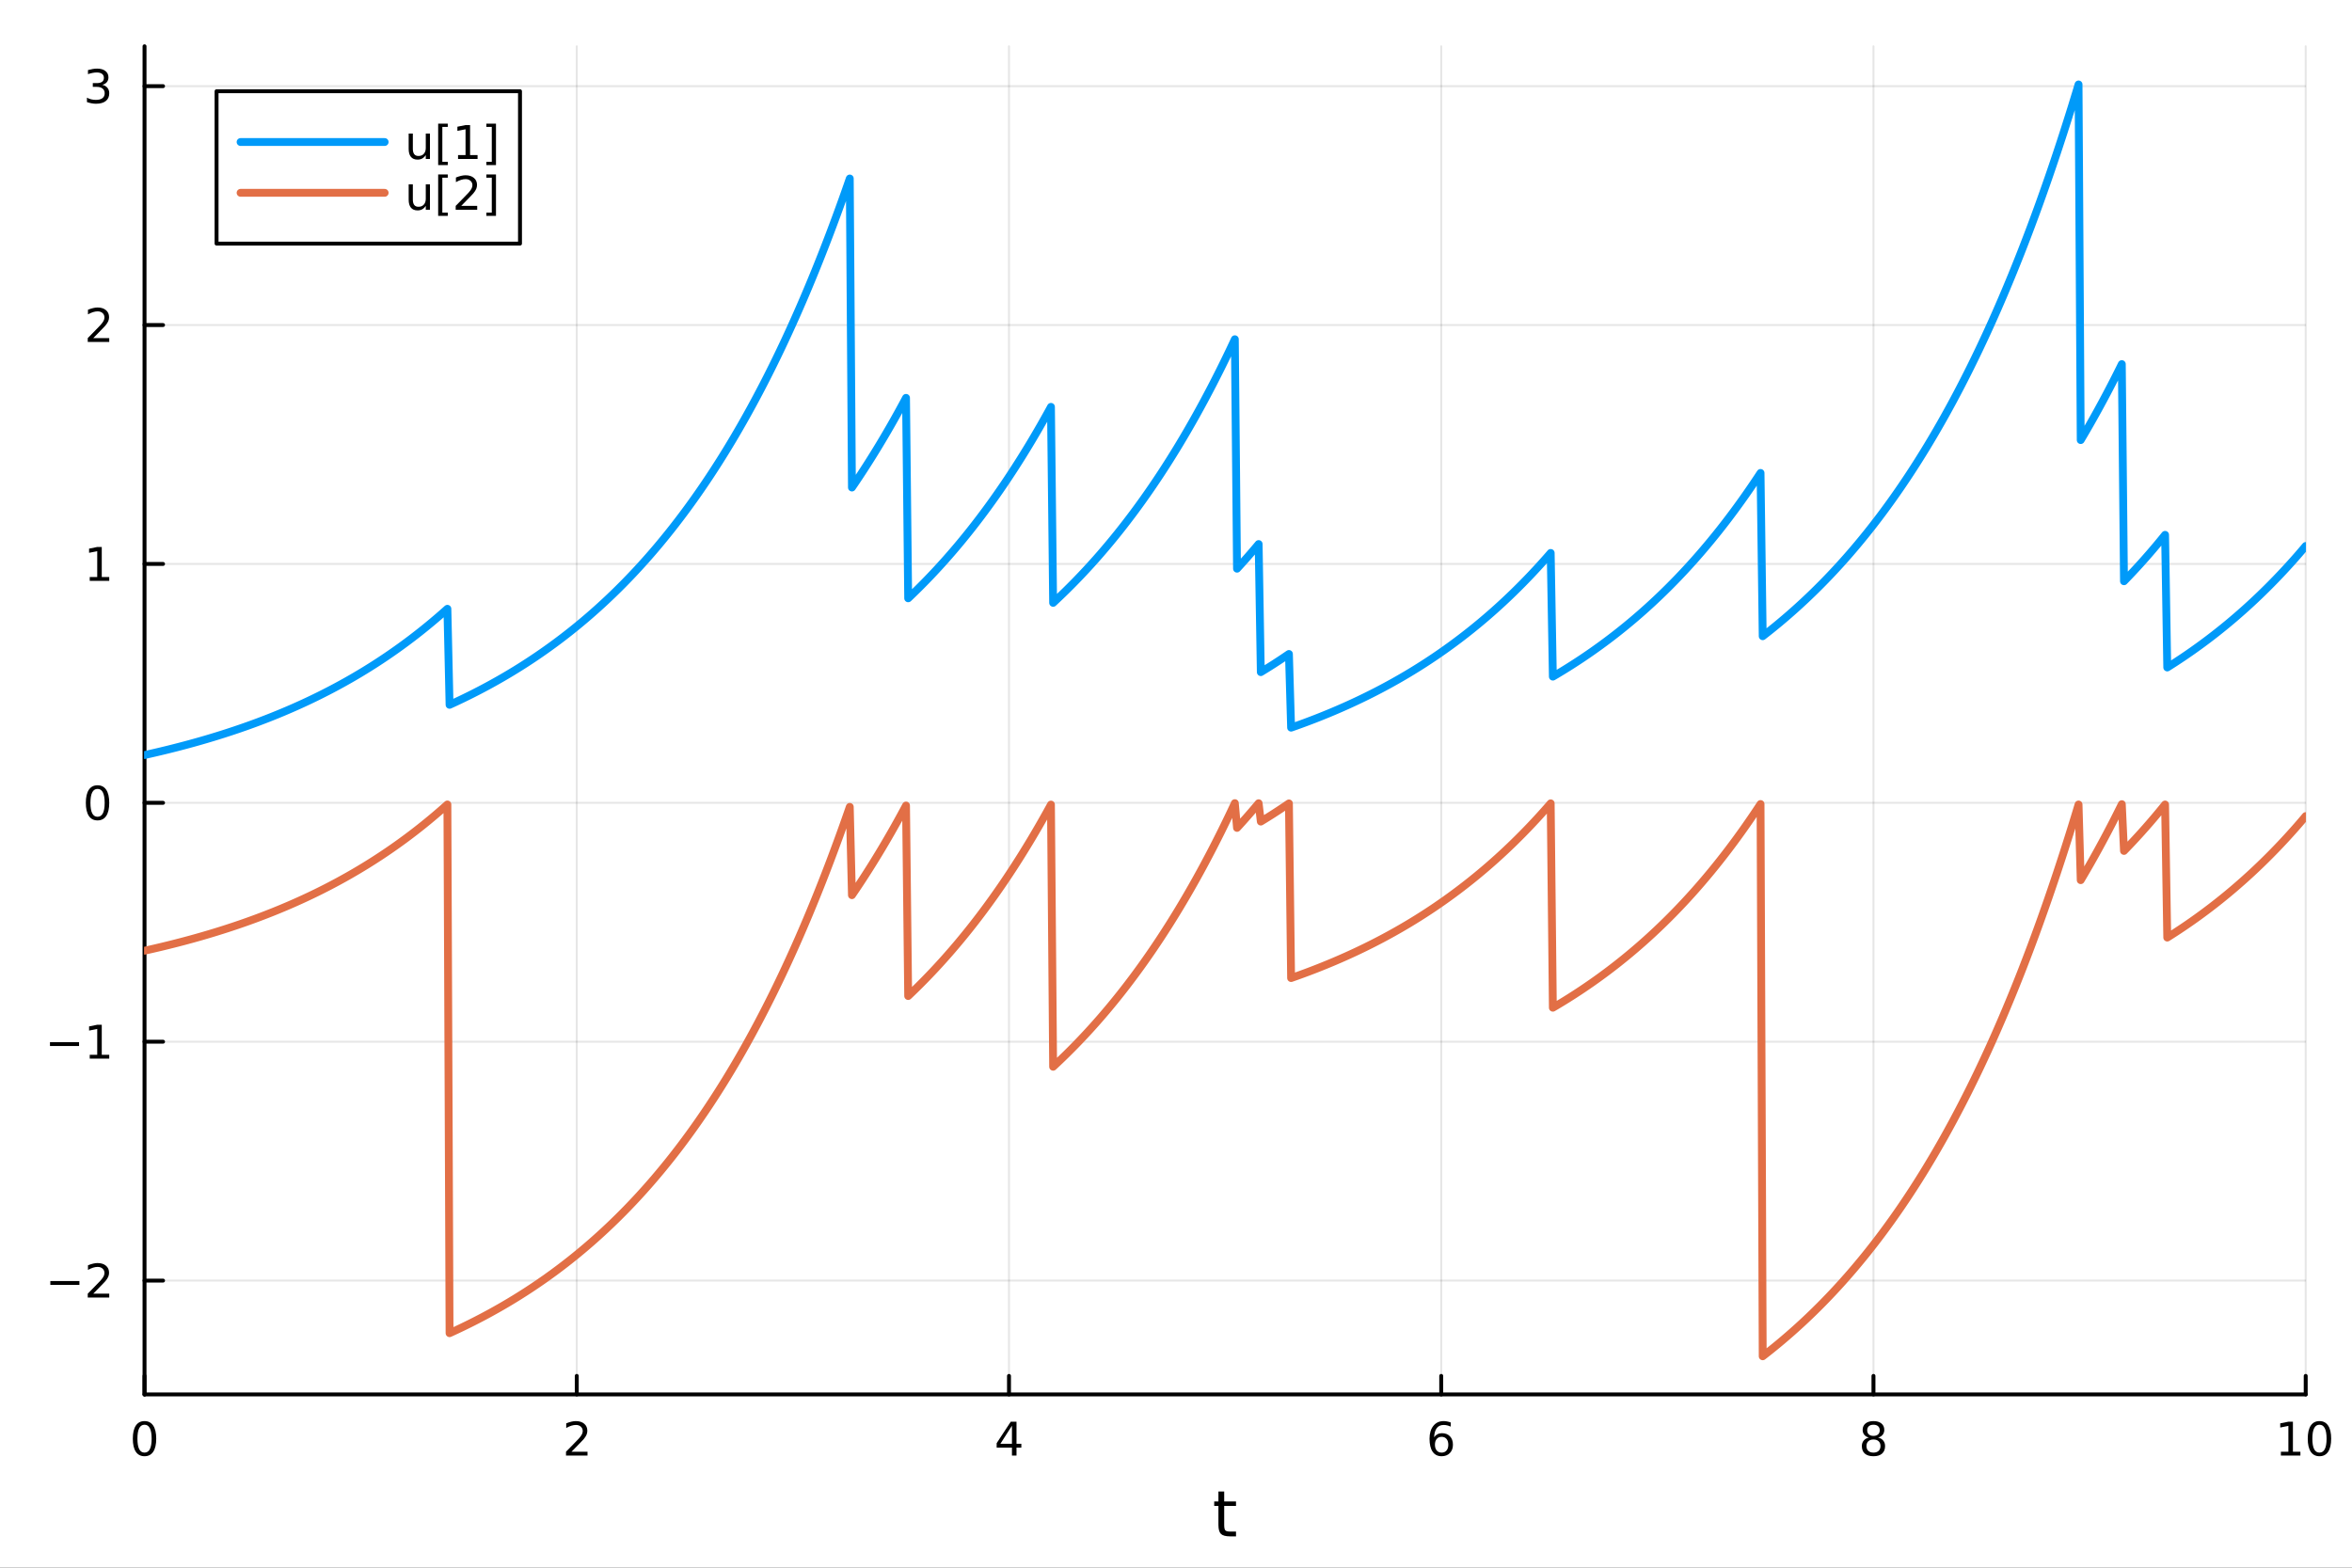 <?xml version="1.0" encoding="utf-8"?>
<svg xmlns="http://www.w3.org/2000/svg" xmlns:xlink="http://www.w3.org/1999/xlink" width="600" height="400" viewBox="0 0 2400 1600">
<rect x="0" y="0" width="2400" height="1600" fill="#333333" stroke="none"/>
<defs>
  <clipPath id="clip320">
    <rect x="0" y="0" width="2400" height="1600"/>
  </clipPath>
</defs>
<path clip-path="url(#clip320)" d="M0 1600 L2400 1600 L2400 0 L0 0  Z" fill="#ffffff" fill-rule="evenodd" fill-opacity="1"/>
<defs>
  <clipPath id="clip321">
    <rect x="480" y="0" width="1681" height="1600"/>
  </clipPath>
</defs>
<path clip-path="url(#clip320)" d="M147.478 1423.18 L2352.76 1423.18 L2352.76 47.244 L147.478 47.244  Z" fill="#ffffff" fill-rule="evenodd" fill-opacity="1"/>
<defs>
  <clipPath id="clip322">
    <rect x="147" y="47" width="2206" height="1377"/>
  </clipPath>
</defs>
<polyline clip-path="url(#clip322)" style="stroke:#000000; stroke-linecap:round; stroke-linejoin:round; stroke-width:2; stroke-opacity:0.1; fill:none" points="147.478,1423.18 147.478,47.244 "/>
<polyline clip-path="url(#clip322)" style="stroke:#000000; stroke-linecap:round; stroke-linejoin:round; stroke-width:2; stroke-opacity:0.1; fill:none" points="588.534,1423.18 588.534,47.244 "/>
<polyline clip-path="url(#clip322)" style="stroke:#000000; stroke-linecap:round; stroke-linejoin:round; stroke-width:2; stroke-opacity:0.1; fill:none" points="1029.59,1423.18 1029.59,47.244 "/>
<polyline clip-path="url(#clip322)" style="stroke:#000000; stroke-linecap:round; stroke-linejoin:round; stroke-width:2; stroke-opacity:0.1; fill:none" points="1470.64,1423.18 1470.64,47.244 "/>
<polyline clip-path="url(#clip322)" style="stroke:#000000; stroke-linecap:round; stroke-linejoin:round; stroke-width:2; stroke-opacity:0.1; fill:none" points="1911.7,1423.18 1911.7,47.244 "/>
<polyline clip-path="url(#clip322)" style="stroke:#000000; stroke-linecap:round; stroke-linejoin:round; stroke-width:2; stroke-opacity:0.1; fill:none" points="2352.76,1423.18 2352.76,47.244 "/>
<polyline clip-path="url(#clip320)" style="stroke:#000000; stroke-linecap:round; stroke-linejoin:round; stroke-width:4; stroke-opacity:1; fill:none" points="147.478,1423.18 2352.76,1423.18 "/>
<polyline clip-path="url(#clip320)" style="stroke:#000000; stroke-linecap:round; stroke-linejoin:round; stroke-width:4; stroke-opacity:1; fill:none" points="147.478,1423.18 147.478,1404.28 "/>
<polyline clip-path="url(#clip320)" style="stroke:#000000; stroke-linecap:round; stroke-linejoin:round; stroke-width:4; stroke-opacity:1; fill:none" points="588.534,1423.18 588.534,1404.28 "/>
<polyline clip-path="url(#clip320)" style="stroke:#000000; stroke-linecap:round; stroke-linejoin:round; stroke-width:4; stroke-opacity:1; fill:none" points="1029.59,1423.18 1029.59,1404.28 "/>
<polyline clip-path="url(#clip320)" style="stroke:#000000; stroke-linecap:round; stroke-linejoin:round; stroke-width:4; stroke-opacity:1; fill:none" points="1470.64,1423.18 1470.64,1404.28 "/>
<polyline clip-path="url(#clip320)" style="stroke:#000000; stroke-linecap:round; stroke-linejoin:round; stroke-width:4; stroke-opacity:1; fill:none" points="1911.7,1423.18 1911.7,1404.28 "/>
<polyline clip-path="url(#clip320)" style="stroke:#000000; stroke-linecap:round; stroke-linejoin:round; stroke-width:4; stroke-opacity:1; fill:none" points="2352.76,1423.18 2352.76,1404.28 "/>
<path clip-path="url(#clip320)" d="M147.478 1454.1 Q143.867 1454.1 142.038 1457.66 Q140.233 1461.2 140.233 1468.33 Q140.233 1475.44 142.038 1479.01 Q143.867 1482.55 147.478 1482.55 Q151.112 1482.55 152.918 1479.01 Q154.746 1475.44 154.746 1468.33 Q154.746 1461.2 152.918 1457.66 Q151.112 1454.1 147.478 1454.1 M147.478 1450.39 Q153.288 1450.39 156.344 1455 Q159.422 1459.58 159.422 1468.33 Q159.422 1477.06 156.344 1481.67 Q153.288 1486.25 147.478 1486.25 Q141.668 1486.25 138.589 1481.67 Q135.534 1477.06 135.534 1468.33 Q135.534 1459.58 138.589 1455 Q141.668 1450.39 147.478 1450.39 Z" fill="#000000" fill-rule="nonzero" fill-opacity="1" /><path clip-path="url(#clip320)" d="M583.186 1481.64 L599.506 1481.64 L599.506 1485.58 L577.561 1485.58 L577.561 1481.64 Q580.223 1478.89 584.807 1474.26 Q589.413 1469.61 590.594 1468.27 Q592.839 1465.74 593.719 1464.01 Q594.621 1462.25 594.621 1460.56 Q594.621 1457.8 592.677 1456.07 Q590.756 1454.33 587.654 1454.33 Q585.455 1454.33 583.001 1455.09 Q580.571 1455.86 577.793 1457.41 L577.793 1452.69 Q580.617 1451.55 583.071 1450.97 Q585.524 1450.39 587.561 1450.39 Q592.932 1450.39 596.126 1453.08 Q599.32 1455.77 599.32 1460.26 Q599.32 1462.39 598.51 1464.31 Q597.723 1466.2 595.617 1468.8 Q595.038 1469.47 591.936 1472.69 Q588.834 1475.88 583.186 1481.64 Z" fill="#000000" fill-rule="nonzero" fill-opacity="1" /><path clip-path="url(#clip320)" d="M1032.6 1455.09 L1020.79 1473.54 L1032.6 1473.54 L1032.6 1455.09 M1031.37 1451.02 L1037.25 1451.02 L1037.25 1473.54 L1042.18 1473.54 L1042.18 1477.43 L1037.25 1477.43 L1037.25 1485.58 L1032.6 1485.58 L1032.6 1477.43 L1017 1477.43 L1017 1472.92 L1031.37 1451.02 Z" fill="#000000" fill-rule="nonzero" fill-opacity="1" /><path clip-path="url(#clip320)" d="M1471.05 1466.44 Q1467.9 1466.44 1466.05 1468.59 Q1464.22 1470.74 1464.22 1474.49 Q1464.22 1478.22 1466.05 1480.39 Q1467.9 1482.55 1471.05 1482.55 Q1474.2 1482.55 1476.03 1480.39 Q1477.88 1478.22 1477.88 1474.49 Q1477.88 1470.74 1476.03 1468.59 Q1474.2 1466.44 1471.05 1466.44 M1480.33 1451.78 L1480.33 1456.04 Q1478.57 1455.21 1476.77 1454.77 Q1474.98 1454.33 1473.23 1454.33 Q1468.6 1454.33 1466.14 1457.45 Q1463.71 1460.58 1463.36 1466.9 Q1464.73 1464.89 1466.79 1463.82 Q1468.85 1462.73 1471.33 1462.73 Q1476.54 1462.73 1479.55 1465.9 Q1482.58 1469.05 1482.58 1474.49 Q1482.58 1479.82 1479.43 1483.03 Q1476.28 1486.25 1471.05 1486.25 Q1465.05 1486.25 1461.88 1481.67 Q1458.71 1477.06 1458.71 1468.33 Q1458.71 1460.14 1462.6 1455.28 Q1466.49 1450.39 1473.04 1450.39 Q1474.8 1450.39 1476.58 1450.74 Q1478.39 1451.09 1480.33 1451.78 Z" fill="#000000" fill-rule="nonzero" fill-opacity="1" /><path clip-path="url(#clip320)" d="M1911.7 1469.17 Q1908.37 1469.17 1906.45 1470.95 Q1904.55 1472.73 1904.55 1475.86 Q1904.55 1478.98 1906.45 1480.77 Q1908.37 1482.55 1911.7 1482.55 Q1915.03 1482.55 1916.95 1480.77 Q1918.88 1478.96 1918.88 1475.86 Q1918.88 1472.73 1916.95 1470.95 Q1915.06 1469.17 1911.7 1469.17 M1907.02 1467.18 Q1904.02 1466.44 1902.33 1464.38 Q1900.66 1462.32 1900.66 1459.35 Q1900.66 1455.21 1903.6 1452.8 Q1906.56 1450.39 1911.7 1450.39 Q1916.86 1450.39 1919.8 1452.8 Q1922.74 1455.21 1922.74 1459.35 Q1922.74 1462.32 1921.05 1464.38 Q1919.39 1466.44 1916.4 1467.18 Q1919.78 1467.96 1921.65 1470.26 Q1923.55 1472.55 1923.55 1475.86 Q1923.55 1480.88 1920.47 1483.57 Q1917.42 1486.25 1911.7 1486.25 Q1905.98 1486.25 1902.9 1483.57 Q1899.85 1480.88 1899.85 1475.86 Q1899.85 1472.55 1901.75 1470.26 Q1903.64 1467.96 1907.02 1467.18 M1905.31 1459.79 Q1905.31 1462.48 1906.98 1463.98 Q1908.67 1465.49 1911.7 1465.49 Q1914.71 1465.49 1916.4 1463.98 Q1918.11 1462.48 1918.11 1459.79 Q1918.11 1457.11 1916.4 1455.6 Q1914.71 1454.1 1911.7 1454.1 Q1908.67 1454.1 1906.98 1455.6 Q1905.31 1457.11 1905.31 1459.79 Z" fill="#000000" fill-rule="nonzero" fill-opacity="1" /><path clip-path="url(#clip320)" d="M2327.44 1481.64 L2335.08 1481.64 L2335.08 1455.28 L2326.77 1456.95 L2326.77 1452.69 L2335.04 1451.02 L2339.71 1451.02 L2339.71 1481.64 L2347.35 1481.64 L2347.35 1485.58 L2327.44 1485.58 L2327.44 1481.64 Z" fill="#000000" fill-rule="nonzero" fill-opacity="1" /><path clip-path="url(#clip320)" d="M2366.8 1454.1 Q2363.18 1454.1 2361.36 1457.66 Q2359.55 1461.2 2359.55 1468.33 Q2359.55 1475.44 2361.36 1479.01 Q2363.18 1482.55 2366.8 1482.55 Q2370.43 1482.55 2372.23 1479.01 Q2374.06 1475.44 2374.06 1468.33 Q2374.06 1461.2 2372.23 1457.66 Q2370.43 1454.1 2366.8 1454.1 M2366.8 1450.39 Q2372.61 1450.39 2375.66 1455 Q2378.74 1459.58 2378.74 1468.33 Q2378.74 1477.06 2375.66 1481.67 Q2372.61 1486.25 2366.8 1486.25 Q2360.99 1486.25 2357.91 1481.67 Q2354.85 1477.06 2354.85 1468.33 Q2354.85 1459.58 2357.91 1455 Q2360.99 1450.39 2366.8 1450.39 Z" fill="#000000" fill-rule="nonzero" fill-opacity="1" /><path clip-path="url(#clip320)" d="M1249.18 1522.27 L1249.18 1532.4 L1261.24 1532.4 L1261.24 1536.95 L1249.18 1536.95 L1249.18 1556.3 Q1249.18 1560.66 1250.36 1561.9 Q1251.57 1563.14 1255.23 1563.14 L1261.24 1563.14 L1261.24 1568.04 L1255.23 1568.04 Q1248.45 1568.04 1245.87 1565.53 Q1243.29 1562.98 1243.29 1556.3 L1243.29 1536.95 L1238.99 1536.95 L1238.99 1532.4 L1243.29 1532.4 L1243.29 1522.27 L1249.18 1522.27 Z" fill="#000000" fill-rule="nonzero" fill-opacity="1" /><polyline clip-path="url(#clip322)" style="stroke:#000000; stroke-linecap:round; stroke-linejoin:round; stroke-width:2; stroke-opacity:0.1; fill:none" points="147.478,1306.99 2352.76,1306.99 "/>
<polyline clip-path="url(#clip322)" style="stroke:#000000; stroke-linecap:round; stroke-linejoin:round; stroke-width:2; stroke-opacity:0.1; fill:none" points="147.478,1063.18 2352.76,1063.18 "/>
<polyline clip-path="url(#clip322)" style="stroke:#000000; stroke-linecap:round; stroke-linejoin:round; stroke-width:2; stroke-opacity:0.1; fill:none" points="147.478,819.367 2352.76,819.367 "/>
<polyline clip-path="url(#clip322)" style="stroke:#000000; stroke-linecap:round; stroke-linejoin:round; stroke-width:2; stroke-opacity:0.1; fill:none" points="147.478,575.555 2352.76,575.555 "/>
<polyline clip-path="url(#clip322)" style="stroke:#000000; stroke-linecap:round; stroke-linejoin:round; stroke-width:2; stroke-opacity:0.1; fill:none" points="147.478,331.743 2352.76,331.743 "/>
<polyline clip-path="url(#clip322)" style="stroke:#000000; stroke-linecap:round; stroke-linejoin:round; stroke-width:2; stroke-opacity:0.1; fill:none" points="147.478,87.931 2352.76,87.931 "/>
<polyline clip-path="url(#clip320)" style="stroke:#000000; stroke-linecap:round; stroke-linejoin:round; stroke-width:4; stroke-opacity:1; fill:none" points="147.478,1423.18 147.478,47.244 "/>
<polyline clip-path="url(#clip320)" style="stroke:#000000; stroke-linecap:round; stroke-linejoin:round; stroke-width:4; stroke-opacity:1; fill:none" points="147.478,1306.99 166.376,1306.99 "/>
<polyline clip-path="url(#clip320)" style="stroke:#000000; stroke-linecap:round; stroke-linejoin:round; stroke-width:4; stroke-opacity:1; fill:none" points="147.478,1063.18 166.376,1063.18 "/>
<polyline clip-path="url(#clip320)" style="stroke:#000000; stroke-linecap:round; stroke-linejoin:round; stroke-width:4; stroke-opacity:1; fill:none" points="147.478,819.367 166.376,819.367 "/>
<polyline clip-path="url(#clip320)" style="stroke:#000000; stroke-linecap:round; stroke-linejoin:round; stroke-width:4; stroke-opacity:1; fill:none" points="147.478,575.555 166.376,575.555 "/>
<polyline clip-path="url(#clip320)" style="stroke:#000000; stroke-linecap:round; stroke-linejoin:round; stroke-width:4; stroke-opacity:1; fill:none" points="147.478,331.743 166.376,331.743 "/>
<polyline clip-path="url(#clip320)" style="stroke:#000000; stroke-linecap:round; stroke-linejoin:round; stroke-width:4; stroke-opacity:1; fill:none" points="147.478,87.931 166.376,87.931 "/>
<path clip-path="url(#clip320)" d="M51.362 1307.44 L81.038 1307.44 L81.038 1311.38 L51.362 1311.38 L51.362 1307.44 Z" fill="#000000" fill-rule="nonzero" fill-opacity="1" /><path clip-path="url(#clip320)" d="M95.159 1320.34 L111.478 1320.34 L111.478 1324.27 L89.534 1324.27 L89.534 1320.34 Q92.196 1317.58 96.779 1312.95 Q101.385 1308.3 102.566 1306.96 Q104.811 1304.43 105.691 1302.7 Q106.594 1300.94 106.594 1299.25 Q106.594 1296.49 104.649 1294.76 Q102.728 1293.02 99.626 1293.02 Q97.427 1293.02 94.973 1293.78 Q92.543 1294.55 89.765 1296.1 L89.765 1291.38 Q92.589 1290.24 95.043 1289.66 Q97.496 1289.09 99.534 1289.09 Q104.904 1289.09 108.098 1291.77 Q111.293 1294.46 111.293 1298.95 Q111.293 1301.08 110.483 1303 Q109.696 1304.9 107.589 1307.49 Q107.01 1308.16 103.909 1311.38 Q100.807 1314.57 95.159 1320.34 Z" fill="#000000" fill-rule="nonzero" fill-opacity="1" /><path clip-path="url(#clip320)" d="M50.992 1063.63 L80.668 1063.63 L80.668 1067.57 L50.992 1067.57 L50.992 1063.63 Z" fill="#000000" fill-rule="nonzero" fill-opacity="1" /><path clip-path="url(#clip320)" d="M91.571 1076.52 L99.21 1076.52 L99.21 1050.16 L90.899 1051.82 L90.899 1047.57 L99.163 1045.9 L103.839 1045.9 L103.839 1076.52 L111.478 1076.52 L111.478 1080.46 L91.571 1080.46 L91.571 1076.52 Z" fill="#000000" fill-rule="nonzero" fill-opacity="1" /><path clip-path="url(#clip320)" d="M99.534 805.165 Q95.922 805.165 94.094 808.73 Q92.288 812.272 92.288 819.402 Q92.288 826.508 94.094 830.073 Q95.922 833.614 99.534 833.614 Q103.168 833.614 104.973 830.073 Q106.802 826.508 106.802 819.402 Q106.802 812.272 104.973 808.73 Q103.168 805.165 99.534 805.165 M99.534 801.462 Q105.344 801.462 108.399 806.068 Q111.478 810.652 111.478 819.402 Q111.478 828.128 108.399 832.735 Q105.344 837.318 99.534 837.318 Q93.723 837.318 90.645 832.735 Q87.589 828.128 87.589 819.402 Q87.589 810.652 90.645 806.068 Q93.723 801.462 99.534 801.462 Z" fill="#000000" fill-rule="nonzero" fill-opacity="1" /><path clip-path="url(#clip320)" d="M91.571 588.9 L99.21 588.9 L99.21 562.534 L90.899 564.201 L90.899 559.942 L99.163 558.275 L103.839 558.275 L103.839 588.9 L111.478 588.9 L111.478 592.835 L91.571 592.835 L91.571 588.9 Z" fill="#000000" fill-rule="nonzero" fill-opacity="1" /><path clip-path="url(#clip320)" d="M95.159 345.088 L111.478 345.088 L111.478 349.023 L89.534 349.023 L89.534 345.088 Q92.196 342.333 96.779 337.704 Q101.385 333.051 102.566 331.708 Q104.811 329.185 105.691 327.449 Q106.594 325.69 106.594 324 Q106.594 321.245 104.649 319.509 Q102.728 317.773 99.626 317.773 Q97.427 317.773 94.973 318.537 Q92.543 319.301 89.765 320.852 L89.765 316.13 Q92.589 314.995 95.043 314.417 Q97.496 313.838 99.534 313.838 Q104.904 313.838 108.098 316.523 Q111.293 319.208 111.293 323.699 Q111.293 325.829 110.483 327.75 Q109.696 329.648 107.589 332.241 Q107.01 332.912 103.909 336.129 Q100.807 339.324 95.159 345.088 Z" fill="#000000" fill-rule="nonzero" fill-opacity="1" /><path clip-path="url(#clip320)" d="M104.348 86.577 Q107.705 87.294 109.58 89.563 Q111.478 91.832 111.478 95.165 Q111.478 100.28 107.959 103.081 Q104.441 105.882 97.96 105.882 Q95.784 105.882 93.469 105.442 Q91.177 105.026 88.723 104.169 L88.723 99.656 Q90.668 100.79 92.983 101.368 Q95.297 101.947 97.821 101.947 Q102.219 101.947 104.51 100.211 Q106.825 98.475 106.825 95.165 Q106.825 92.109 104.672 90.396 Q102.543 88.66 98.723 88.66 L94.696 88.66 L94.696 84.818 L98.909 84.818 Q102.358 84.818 104.186 83.452 Q106.015 82.063 106.015 79.47 Q106.015 76.808 104.117 75.396 Q102.242 73.961 98.723 73.961 Q96.802 73.961 94.603 74.378 Q92.404 74.794 89.765 75.674 L89.765 71.507 Q92.427 70.767 94.742 70.396 Q97.08 70.026 99.14 70.026 Q104.464 70.026 107.566 72.457 Q110.668 74.864 110.668 78.984 Q110.668 81.855 109.024 83.845 Q107.381 85.813 104.348 86.577 Z" fill="#000000" fill-rule="nonzero" fill-opacity="1" /><polyline clip-path="url(#clip322)" style="stroke:#009af9; stroke-linecap:round; stroke-linejoin:round; stroke-width:8; stroke-opacity:1; fill:none" points="147.478,770.604 149.685,770.114 151.893,769.618 154.1,769.118 156.308,768.612 158.515,768.102 160.723,767.586 162.93,767.065 165.138,766.539 167.345,766.007 169.553,765.471 171.76,764.928 173.968,764.381 176.175,763.828 178.383,763.269 180.59,762.704 182.798,762.134 185.005,761.559 187.213,760.977 189.42,760.39 191.628,759.796 193.835,759.197 196.043,758.592 198.25,757.98 200.458,757.363 202.665,756.739 204.873,756.109 207.08,755.473 209.288,754.83 211.495,754.18 213.702,753.525 215.91,752.862 218.117,752.193 220.325,751.517 222.532,750.835 224.74,750.145 226.947,749.449 229.155,748.746 231.362,748.035 233.57,747.318 235.777,746.593 237.985,745.861 240.192,745.121 242.4,744.374 244.607,743.62 246.815,742.858 249.022,742.088 251.23,741.311 253.437,740.525 255.645,739.732 257.852,738.931 260.06,738.122 262.267,737.304 264.475,736.479 266.682,735.645 268.89,734.803 271.097,733.952 273.305,733.093 275.512,732.225 277.72,731.348 279.927,730.463 282.135,729.568 284.342,728.665 286.549,727.752 288.757,726.831 290.964,725.9 293.172,724.959 295.379,724.01 297.587,723.05 299.794,722.081 302.002,721.103 304.209,720.114 306.417,719.116 308.624,718.107 310.832,717.088 313.039,716.059 315.247,715.02 317.454,713.97 319.662,712.91 321.869,711.839 324.077,710.757 326.284,709.664 328.492,708.561 330.699,707.446 332.907,706.32 335.114,705.183 337.322,704.034 339.529,702.874 341.737,701.702 343.944,700.518 346.152,699.323 348.359,698.115 350.567,696.895 352.774,695.663 354.982,694.419 357.189,693.162 359.397,691.892 361.604,690.61 363.811,689.314 366.019,688.006 368.226,686.684 370.434,685.35 372.641,684.001 374.849,682.639 377.056,681.264 379.264,679.875 381.471,678.471 383.679,677.054 385.886,675.622 388.094,674.176 390.301,672.715 392.509,671.24 394.716,669.75 396.924,668.244 399.131,666.724 401.339,665.188 403.546,663.637 405.754,662.071 407.961,660.488 410.169,658.89 412.376,657.275 414.584,655.645 416.791,653.998 418.999,652.334 421.206,650.654 423.414,648.956 425.621,647.242 427.829,645.51 430.036,643.761 432.244,641.995 434.451,640.21 436.659,638.408 438.866,636.587 441.073,634.749 443.281,632.891 445.488,631.015 447.696,629.12 449.903,627.206 452.111,625.273 454.318,623.321 456.526,621.348 458.733,719.362 460.941,718.356 463.148,717.339 465.356,716.313 467.563,715.276 469.771,714.229 471.978,713.171 474.186,712.103 476.393,711.024 478.601,709.934 480.808,708.833 483.016,707.721 485.223,706.598 487.431,705.463 489.638,704.317 491.846,703.16 494.053,701.991 496.261,700.81 498.468,699.617 500.676,698.413 502.883,697.196 505.091,695.967 507.298,694.726 509.506,693.472 511.713,692.205 513.921,690.926 516.128,689.634 518.335,688.329 520.543,687.01 522.75,685.679 524.958,684.334 527.165,682.976 529.373,681.603 531.58,680.217 533.788,678.818 535.995,677.404 538.203,675.975 540.41,674.533 542.618,673.076 544.825,671.604 547.033,670.117 549.24,668.616 551.448,667.099 553.655,665.567 555.863,664.02 558.07,662.457 560.278,660.879 562.485,659.284 564.693,657.674 566.9,656.047 569.108,654.404 571.315,652.744 573.523,651.068 575.73,649.375 577.938,647.664 580.145,645.937 582.353,644.192 584.56,642.43 586.768,640.65 588.975,638.852 591.182,637.036 593.39,635.201 595.597,633.349 597.805,631.477 600.012,629.587 602.22,627.678 604.427,625.75 606.635,623.802 608.842,621.835 611.05,619.848 613.257,617.841 615.465,615.814 617.672,613.766 619.88,611.698 622.087,609.609 624.295,607.499 626.502,605.368 628.71,603.215 630.917,601.041 633.125,598.845 635.332,596.627 637.54,594.386 639.747,592.123 641.955,589.837 644.162,587.528 646.37,585.196 648.577,582.84 650.785,580.461 652.992,578.058 655.2,575.63 657.407,573.178 659.615,570.702 661.822,568.2 664.03,565.673 666.237,563.121 668.444,560.543 670.652,557.939 672.859,555.309 675.067,552.652 677.274,549.969 679.482,547.258 681.689,544.521 683.897,541.755 686.104,538.962 688.312,536.141 690.519,533.291 692.727,530.413 694.934,527.506 697.142,524.569 699.349,521.603 701.557,518.607 703.764,515.581 705.972,512.524 708.179,509.437 710.387,506.319 712.594,503.17 714.802,499.989 717.009,496.776 719.217,493.53 721.424,490.252 723.632,486.941 725.839,483.596 728.047,480.218 730.254,476.806 732.462,473.36 734.669,469.879 736.877,466.363 739.084,462.811 741.292,459.224 743.499,455.601 745.706,451.942 747.914,448.245 750.121,444.512 752.329,440.741 754.536,436.932 756.744,433.085 758.951,429.199 761.159,425.274 763.366,421.31 765.574,417.306 767.781,413.262 769.989,409.177 772.196,405.051 774.404,400.883 776.611,396.673 778.819,392.422 781.026,388.127 783.234,383.789 785.441,379.408 787.649,374.982 789.856,370.512 792.064,365.997 794.271,361.436 796.479,356.83 798.686,352.177 800.894,347.477 803.101,342.73 805.309,337.935 807.516,333.092 809.724,328.2 811.931,323.259 814.139,318.268 816.346,313.227 818.553,308.135 820.761,302.991 822.968,297.796 825.176,292.549 827.383,287.249 829.591,281.895 831.798,276.487 834.006,271.025 836.213,265.508 838.421,259.936 840.628,254.307 842.836,248.622 845.043,242.879 847.251,237.079 849.458,231.22 851.666,225.303 853.873,219.325 856.081,213.288 858.288,207.191 860.496,201.032 862.703,194.811 864.911,188.527 867.118,182.181 869.326,497.569 871.533,494.331 873.741,491.061 875.948,487.758 878.156,484.422 880.363,481.053 882.571,477.649 884.778,474.211 886.986,470.739 889.193,467.232 891.401,463.689 893.608,460.111 895.815,456.497 898.023,452.846 900.23,449.159 902.438,445.435 904.645,441.673 906.853,437.873 909.06,434.035 911.268,430.159 913.475,426.243 915.683,422.288 917.89,418.293 920.098,414.258 922.305,410.183 924.513,406.066 926.72,610.639 928.928,608.539 931.135,606.418 933.343,604.276 935.55,602.112 937.758,599.926 939.965,597.718 942.173,595.489 944.38,593.236 946.588,590.961 948.795,588.663 951.003,586.342 953.21,583.998 955.418,581.63 957.625,579.239 959.833,576.823 962.04,574.383 964.248,571.919 966.455,569.429 968.663,566.915 970.87,564.376 973.077,561.81 975.285,559.22 977.492,556.603 979.7,553.96 981.907,551.29 984.115,548.593 986.322,545.869 988.53,543.118 990.737,540.34 992.945,537.533 995.152,534.698 997.36,531.834 999.567,528.942 1001.77,526.02 1003.98,523.07 1006.19,520.089 1008.4,517.078 1010.6,514.037 1012.81,510.966 1015.02,507.864 1017.23,504.73 1019.43,501.565 1021.64,498.367 1023.85,495.138 1026.06,491.876 1028.26,488.581 1030.47,485.254 1032.68,481.892 1034.89,478.497 1037.09,475.067 1039.3,471.603 1041.51,468.104 1043.72,464.57 1045.92,461.001 1048.13,457.395 1050.34,453.753 1052.55,450.074 1054.75,446.359 1056.96,442.606 1059.17,438.815 1061.38,434.986 1063.58,431.119 1065.79,427.213 1068,423.267 1070.21,419.282 1072.41,415.257 1074.62,615.28 1076.83,613.227 1079.04,611.153 1081.24,609.058 1083.45,606.943 1085.66,604.805 1087.87,602.647 1090.07,600.466 1092.28,598.264 1094.49,596.04 1096.7,593.793 1098.9,591.523 1101.11,589.231 1103.32,586.916 1105.53,584.578 1107.73,582.216 1109.94,579.83 1112.15,577.42 1114.36,574.987 1116.56,572.528 1118.77,570.045 1120.98,567.537 1123.19,565.004 1125.39,562.445 1127.6,559.861 1129.81,557.251 1132.02,554.614 1134.22,551.951 1136.43,549.261 1138.64,546.544 1140.85,543.8 1143.05,541.028 1145.26,538.229 1147.47,535.401 1149.68,532.544 1151.88,529.659 1154.09,526.745 1156.3,523.802 1158.51,520.828 1160.71,517.825 1162.92,514.792 1165.13,511.728 1167.34,508.633 1169.54,505.507 1171.75,502.35 1173.96,499.161 1176.17,495.939 1178.37,492.686 1180.58,489.399 1182.79,486.079 1185,482.726 1187.2,479.339 1189.41,475.918 1191.62,472.463 1193.83,468.972 1196.03,465.447 1198.24,461.886 1200.45,458.289 1202.66,454.656 1204.86,450.986 1207.07,447.28 1209.28,443.536 1211.49,439.755 1213.69,435.935 1215.9,432.077 1218.11,428.18 1220.32,424.245 1222.52,420.269 1224.73,416.254 1226.94,412.198 1229.15,408.102 1231.35,403.964 1233.56,399.785 1235.77,395.564 1237.98,391.301 1240.18,386.994 1242.39,382.644 1244.6,378.251 1246.81,373.813 1249.01,369.331 1251.22,364.803 1253.43,360.23 1255.64,355.611 1257.84,350.946 1260.05,346.233 1262.26,580.419 1264.47,578.015 1266.67,575.587 1268.88,573.134 1271.09,570.657 1273.3,568.155 1275.5,565.628 1277.71,563.075 1279.92,560.497 1282.13,557.892 1284.33,555.262 1286.54,685.985 1288.75,684.643 1290.96,683.288 1293.16,681.919 1295.37,680.536 1297.58,679.139 1299.79,677.729 1301.99,676.304 1304.2,674.864 1306.41,673.411 1308.62,671.942 1310.82,670.459 1313.03,668.961 1315.24,667.448 1317.45,742.643 1319.65,741.871 1321.86,741.091 1324.07,740.304 1326.28,739.508 1328.48,738.705 1330.69,737.893 1332.9,737.074 1335.11,736.246 1337.31,735.409 1339.52,734.565 1341.73,733.712 1343.94,732.85 1346.14,731.979 1348.35,731.1 1350.56,730.212 1352.76,729.315 1354.97,728.41 1357.18,727.495 1359.39,726.571 1361.59,725.637 1363.8,724.694 1366.01,723.742 1368.22,722.78 1370.42,721.809 1372.63,720.827 1374.84,719.836 1377.05,718.835 1379.25,717.824 1381.46,716.803 1383.67,715.771 1385.88,714.729 1388.08,713.677 1390.29,712.614 1392.5,711.54 1394.71,710.456 1396.91,709.36 1399.12,708.254 1401.33,707.136 1403.54,706.007 1405.74,704.867 1407.95,703.716 1410.16,702.552 1412.37,701.377 1414.57,700.19 1416.78,698.992 1418.99,697.781 1421.2,696.558 1423.4,695.322 1425.61,694.074 1427.82,692.814 1430.03,691.541 1432.23,690.255 1434.44,688.956 1436.65,687.644 1438.86,686.319 1441.06,684.98 1443.27,683.628 1445.48,682.262 1447.69,680.883 1449.89,679.489 1452.1,678.082 1454.31,676.66 1456.52,675.224 1458.72,673.774 1460.93,672.309 1463.14,670.829 1465.35,669.334 1467.55,667.825 1469.76,666.3 1471.97,664.759 1474.18,663.204 1476.38,661.632 1478.59,660.045 1480.8,658.442 1483.01,656.823 1485.21,655.188 1487.42,653.536 1489.63,651.867 1491.84,650.182 1494.04,648.48 1496.25,646.761 1498.46,645.024 1500.67,643.271 1502.87,641.499 1505.08,639.71 1507.29,637.902 1509.5,636.077 1511.7,634.233 1513.91,632.37 1516.12,630.489 1518.33,628.589 1520.53,626.669 1522.74,624.731 1524.95,622.773 1527.16,620.795 1529.36,618.797 1531.57,616.78 1533.78,614.742 1535.99,612.683 1538.19,610.604 1540.4,608.504 1542.61,606.382 1544.82,604.24 1547.02,602.075 1549.23,599.889 1551.44,597.681 1553.65,595.451 1555.85,593.199 1558.06,590.923 1560.27,588.625 1562.48,586.304 1564.68,583.959 1566.89,581.591 1569.1,579.198 1571.31,576.782 1573.51,574.342 1575.72,571.877 1577.93,569.387 1580.14,566.872 1582.34,564.332 1584.55,690.576 1586.76,689.28 1588.97,687.971 1591.17,686.649 1593.38,685.314 1595.59,683.965 1597.8,682.603 1600,681.227 1602.21,679.837 1604.42,678.433 1606.63,677.015 1608.83,675.583 1611.04,674.137 1613.25,672.676 1615.46,671.2 1617.66,669.709 1619.87,668.204 1622.08,666.683 1624.29,665.148 1626.49,663.596 1628.7,662.03 1630.91,660.447 1633.12,658.849 1635.32,657.234 1637.53,655.604 1639.74,653.957 1641.95,652.293 1644.15,650.613 1646.36,648.916 1648.57,647.202 1650.78,645.471 1652.98,643.722 1655.19,641.956 1657.4,640.171 1659.61,638.369 1661.81,636.549 1664.02,634.711 1666.23,632.854 1668.44,630.979 1670.64,629.084 1672.85,627.171 1675.06,625.238 1677.27,623.285 1679.47,621.314 1681.68,619.322 1683.89,617.31 1686.1,615.278 1688.3,613.225 1690.51,611.152 1692.72,609.058 1694.93,606.942 1697.13,604.806 1699.34,602.648 1701.55,600.468 1703.76,598.266 1705.96,596.041 1708.17,593.795 1710.38,591.526 1712.59,589.233 1714.79,586.918 1717,584.579 1719.21,582.217 1721.42,579.831 1723.62,577.421 1725.83,574.986 1728.04,572.527 1730.25,570.043 1732.45,567.534 1734.66,565 1736.87,562.44 1739.07,559.855 1741.28,557.243 1743.49,554.605 1745.7,551.941 1747.9,549.249 1750.11,546.531 1752.32,543.785 1754.53,541.012 1756.73,538.21 1758.94,535.381 1761.15,532.523 1763.36,529.636 1765.56,526.721 1767.77,523.776 1769.98,520.801 1772.19,517.797 1774.39,514.763 1776.6,511.698 1778.81,508.602 1781.02,505.476 1783.22,502.318 1785.43,499.128 1787.64,495.907 1789.85,492.653 1792.05,489.366 1794.26,486.046 1796.47,482.693 1798.68,649.335 1800.88,647.624 1803.09,645.896 1805.3,644.151 1807.51,642.388 1809.71,640.607 1811.92,638.809 1814.13,636.992 1816.34,635.157 1818.54,633.303 1820.75,631.431 1822.96,629.541 1825.17,627.631 1827.37,625.702 1829.58,623.754 1831.79,621.786 1834,619.798 1836.2,617.791 1838.41,615.763 1840.62,613.715 1842.83,611.647 1845.03,609.558 1847.24,607.448 1849.45,605.316 1851.66,603.164 1853.86,600.989 1856.07,598.793 1858.28,596.575 1860.49,594.335 1862.69,592.072 1864.9,589.787 1867.11,587.479 1869.32,585.147 1871.52,582.792 1873.73,580.413 1875.94,578.011 1878.15,575.584 1880.35,573.133 1882.56,570.657 1884.77,568.157 1886.98,565.631 1889.18,563.08 1891.39,560.503 1893.6,557.9 1895.81,555.271 1898.01,552.615 1900.22,549.933 1902.43,547.224 1904.64,544.487 1906.84,541.723 1909.05,538.931 1911.26,536.111 1913.47,533.262 1915.67,530.385 1917.88,527.478 1920.09,524.543 1922.3,521.577 1924.5,518.582 1926.71,515.556 1928.92,512.5 1931.13,509.413 1933.33,506.295 1935.54,503.145 1937.75,499.964 1939.96,496.75 1942.16,493.504 1944.37,490.226 1946.58,486.914 1948.79,483.568 1950.99,480.189 1953.2,476.776 1955.41,473.328 1957.62,469.846 1959.82,466.328 1962.03,462.775 1964.24,459.186 1966.45,455.561 1968.65,451.9 1970.86,448.201 1973.07,444.465 1975.28,440.692 1977.48,436.88 1979.69,433.031 1981.9,429.142 1984.11,425.214 1986.31,421.247 1988.52,417.24 1990.73,413.193 1992.94,409.105 1995.14,404.976 1997.35,400.806 1999.56,396.594 2001.77,392.34 2003.97,388.043 2006.18,383.703 2008.39,379.319 2010.6,374.892 2012.8,370.421 2015.01,365.904 2017.22,361.342 2019.43,356.734 2021.63,352.08 2023.84,347.379 2026.05,342.63 2028.26,337.834 2030.46,332.99 2032.67,328.097 2034.88,323.154 2037.09,318.162 2039.29,313.12 2041.5,308.027 2043.71,302.883 2045.92,297.687 2048.12,292.439 2050.33,287.138 2052.54,281.784 2054.75,276.376 2056.95,270.914 2059.16,265.396 2061.37,259.823 2063.58,254.194 2065.78,248.509 2067.99,242.766 2070.2,236.965 2072.41,231.106 2074.61,225.188 2076.82,219.211 2079.03,213.173 2081.24,207.075 2083.44,200.915 2085.65,194.693 2087.86,188.409 2090.07,182.061 2092.27,175.65 2094.48,169.174 2096.69,162.632 2098.9,156.025 2101.1,149.352 2103.31,142.611 2105.52,135.802 2107.73,128.925 2109.93,121.979 2112.14,114.963 2114.35,107.876 2116.55,100.718 2118.76,93.488 2120.97,86.186 2123.18,449.159 2125.38,445.435 2127.59,441.673 2129.8,437.873 2132.01,434.035 2134.21,430.159 2136.42,426.243 2138.63,422.288 2140.84,418.294 2143.04,414.259 2145.25,410.183 2147.46,406.067 2149.67,401.909 2151.87,397.709 2154.08,393.467 2156.29,389.182 2158.5,384.855 2160.7,380.483 2162.91,376.068 2165.12,371.608 2167.33,593.233 2169.53,590.958 2171.74,588.66 2173.95,586.339 2176.16,583.995 2178.36,581.627 2180.57,579.235 2182.78,576.82 2184.99,574.379 2187.19,571.915 2189.4,569.425 2191.61,566.911 2193.82,564.371 2196.02,561.806 2198.23,559.215 2200.44,556.598 2202.65,553.954 2204.85,551.284 2207.06,548.587 2209.27,545.863 2211.48,681.239 2213.68,679.849 2215.89,678.446 2218.1,677.028 2220.31,675.596 2222.51,674.149 2224.72,672.688 2226.93,671.213 2229.14,669.722 2231.34,668.217 2233.55,666.696 2235.76,665.16 2237.97,663.609 2240.17,662.042 2242.38,660.459 2244.59,658.86 2246.8,657.246 2249,655.615 2251.21,653.968 2253.42,652.304 2255.63,650.623 2257.83,648.926 2260.04,647.211 2262.25,645.479 2264.46,643.73 2266.66,641.963 2268.87,640.179 2271.08,638.376 2273.29,636.556 2275.49,634.717 2277.7,632.859 2279.91,630.983 2282.12,629.088 2284.32,627.174 2286.53,625.241 2288.74,623.288 2290.95,621.316 2293.15,619.323 2295.36,617.311 2297.57,615.278 2299.78,613.225 2301.98,611.151 2304.19,609.056 2306.4,606.941 2308.61,604.804 2310.81,602.645 2313.02,600.465 2315.23,598.262 2317.44,596.038 2319.64,593.791 2321.85,591.521 2324.06,589.229 2326.27,586.914 2328.47,584.575 2330.68,582.212 2332.89,579.826 2335.1,577.416 2337.3,574.982 2339.51,572.523 2341.72,570.04 2343.93,567.531 2346.13,564.998 2348.34,562.438 2350.55,559.854 2352.76,557.243 "/>
<polyline clip-path="url(#clip322)" style="stroke:#e26f46; stroke-linecap:round; stroke-linejoin:round; stroke-width:8; stroke-opacity:1; fill:none" points="147.478,970.313 149.685,969.822 151.893,969.327 154.1,968.826 156.308,968.321 158.515,967.81 160.723,967.294 162.93,966.774 165.138,966.247 167.345,965.716 169.553,965.179 171.76,964.637 173.968,964.089 176.175,963.536 178.383,962.977 180.59,962.413 182.798,961.843 185.005,961.267 187.213,960.686 189.42,960.098 191.628,959.505 193.835,958.906 196.043,958.3 198.25,957.689 200.458,957.071 202.665,956.447 204.873,955.817 207.08,955.181 209.288,954.538 211.495,953.889 213.702,953.233 215.91,952.571 218.117,951.902 220.325,951.226 222.532,950.543 224.74,949.854 226.947,949.158 229.155,948.454 231.362,947.744 233.57,947.026 235.777,946.301 237.985,945.569 240.192,944.83 242.4,944.083 244.607,943.328 246.815,942.566 249.022,941.796 251.23,941.019 253.437,940.234 255.645,939.441 257.852,938.639 260.06,937.83 262.267,937.013 264.475,936.187 266.682,935.353 268.89,934.511 271.097,933.66 273.305,932.801 275.512,931.933 277.72,931.057 279.927,930.171 282.135,929.277 284.342,928.373 286.549,927.461 288.757,926.539 290.964,925.608 293.172,924.668 295.379,923.718 297.587,922.759 299.794,921.79 302.002,920.811 304.209,919.822 306.417,918.824 308.624,917.815 310.832,916.797 313.039,915.768 315.247,914.728 317.454,913.679 319.662,912.618 321.869,911.547 324.077,910.466 326.284,909.373 328.492,908.269 330.699,907.155 332.907,906.029 335.114,904.891 337.322,903.743 339.529,902.582 341.737,901.41 343.944,900.227 346.152,899.031 348.359,897.823 350.567,896.604 352.774,895.372 354.982,894.127 357.189,892.87 359.397,891.6 361.604,890.318 363.811,889.023 366.019,887.714 368.226,886.393 370.434,885.058 372.641,883.71 374.849,882.348 377.056,880.972 379.264,879.583 381.471,878.18 383.679,876.762 385.886,875.33 388.094,873.884 390.301,872.424 392.509,870.948 394.716,869.458 396.924,867.953 399.131,866.433 401.339,864.897 403.546,863.346 405.754,861.779 407.961,860.197 410.169,858.598 412.376,856.984 414.584,855.353 416.791,853.706 418.999,852.042 421.206,850.362 423.414,848.665 425.621,846.95 427.829,845.219 430.036,843.47 432.244,841.703 434.451,839.919 436.659,838.116 438.866,836.296 441.073,834.457 443.281,832.6 445.488,830.724 447.696,828.829 449.903,826.915 452.111,824.982 454.318,823.029 456.526,821.057 458.733,1360.67 460.941,1359.66 463.148,1358.64 465.356,1357.62 467.563,1356.58 469.771,1355.53 471.978,1354.48 474.186,1353.41 476.393,1352.33 478.601,1351.24 480.808,1350.14 483.016,1349.03 485.223,1347.9 487.431,1346.77 489.638,1345.62 491.846,1344.47 494.053,1343.3 496.261,1342.12 498.468,1340.92 500.676,1339.72 502.883,1338.5 505.091,1337.27 507.298,1336.03 509.506,1334.78 511.713,1333.51 513.921,1332.23 516.128,1330.94 518.335,1329.63 520.543,1328.32 522.75,1326.98 524.958,1325.64 527.165,1324.28 529.373,1322.91 531.58,1321.52 533.788,1320.12 535.995,1318.71 538.203,1317.28 540.41,1315.84 542.618,1314.38 544.825,1312.91 547.033,1311.42 549.24,1309.92 551.448,1308.4 553.655,1306.87 555.863,1305.33 558.07,1303.76 560.278,1302.18 562.485,1300.59 564.693,1298.98 566.9,1297.35 569.108,1295.71 571.315,1294.05 573.523,1292.37 575.73,1290.68 577.938,1288.97 580.145,1287.24 582.353,1285.5 584.56,1283.74 586.768,1281.96 588.975,1280.16 591.182,1278.34 593.39,1276.51 595.597,1274.65 597.805,1272.78 600.012,1270.89 602.22,1268.98 604.427,1267.06 606.635,1265.11 608.842,1263.14 611.05,1261.15 613.257,1259.15 615.465,1257.12 617.672,1255.07 619.88,1253 622.087,1250.91 624.295,1248.8 626.502,1246.67 628.71,1244.52 630.917,1242.35 633.125,1240.15 635.332,1237.93 637.54,1235.69 639.747,1233.43 641.955,1231.14 644.162,1228.83 646.37,1226.5 648.577,1224.15 650.785,1221.77 652.992,1219.36 655.2,1216.94 657.407,1214.48 659.615,1212.01 661.822,1209.51 664.03,1206.98 666.237,1204.43 668.444,1201.85 670.652,1199.24 672.859,1196.61 675.067,1193.96 677.274,1191.27 679.482,1188.56 681.689,1185.83 683.897,1183.06 686.104,1180.27 688.312,1177.45 690.519,1174.6 692.727,1171.72 694.934,1168.81 697.142,1165.87 699.349,1162.91 701.557,1159.91 703.764,1156.89 705.972,1153.83 708.179,1150.74 710.387,1147.62 712.594,1144.48 714.802,1141.29 717.009,1138.08 719.217,1134.84 721.424,1131.56 723.632,1128.25 725.839,1124.9 728.047,1121.52 730.254,1118.11 732.462,1114.67 734.669,1111.18 736.877,1107.67 739.084,1104.12 741.292,1100.53 743.499,1096.91 745.706,1093.25 747.914,1089.55 750.121,1085.82 752.329,1082.05 754.536,1078.24 756.744,1074.39 758.951,1070.5 761.159,1066.58 763.366,1062.62 765.574,1058.61 767.781,1054.57 769.989,1050.48 772.196,1046.36 774.404,1042.19 776.611,1037.98 778.819,1033.73 781.026,1029.43 783.234,1025.09 785.441,1020.71 787.649,1016.29 789.856,1011.82 792.064,1007.3 794.271,1002.74 796.479,998.135 798.686,993.482 800.894,988.783 803.101,984.036 805.309,979.241 807.516,974.398 809.724,969.506 811.931,964.564 814.139,959.574 816.346,954.532 818.553,949.44 820.761,944.297 822.968,939.102 825.176,933.854 827.383,928.554 829.591,923.2 831.798,917.793 834.006,912.331 836.213,906.814 838.421,901.241 840.628,895.612 842.836,889.927 845.043,884.184 847.251,878.384 849.458,872.526 851.666,866.608 853.873,860.631 856.081,854.594 858.288,848.496 860.496,842.337 862.703,836.116 864.911,829.833 867.118,823.486 869.326,913.631 871.533,910.394 873.741,907.124 875.948,903.821 878.156,900.485 880.363,897.115 882.571,893.712 884.778,890.274 886.986,886.802 889.193,883.294 891.401,879.752 893.608,876.174 895.815,872.559 898.023,868.909 900.23,865.221 902.438,861.497 904.645,857.735 906.853,853.936 909.06,850.098 911.268,846.221 913.475,842.305 915.683,838.351 917.89,834.356 920.098,830.321 922.305,826.245 924.513,822.129 926.72,1016.56 928.928,1014.46 931.135,1012.34 933.343,1010.2 935.55,1008.03 937.758,1005.85 939.965,1003.64 942.173,1001.41 944.38,999.157 946.588,996.882 948.795,994.584 951.003,992.263 953.21,989.919 955.418,987.551 957.625,985.16 959.833,982.744 962.04,980.304 964.248,977.84 966.455,975.35 968.663,972.836 970.87,970.297 973.077,967.732 975.285,965.141 977.492,962.524 979.7,959.881 981.907,957.211 984.115,954.514 986.322,951.791 988.53,949.039 990.737,946.261 992.945,943.454 995.152,940.619 997.36,937.755 999.567,934.863 1001.77,931.942 1003.98,928.991 1006.19,926.01 1008.4,923 1010.6,919.959 1012.81,916.887 1015.02,913.785 1017.23,910.651 1019.43,907.486 1021.64,904.289 1023.85,901.059 1026.06,897.797 1028.26,894.503 1030.47,891.175 1032.68,887.813 1034.89,884.418 1037.09,880.988 1039.3,877.524 1041.51,874.026 1043.72,870.491 1045.92,866.922 1048.13,863.316 1050.34,859.674 1052.55,855.996 1054.75,852.28 1056.96,848.527 1059.17,844.736 1061.38,840.907 1063.58,837.04 1065.79,833.134 1068,829.189 1070.21,825.204 1072.41,821.178 1074.62,1088.74 1076.83,1086.69 1079.04,1084.61 1081.24,1082.52 1083.45,1080.4 1085.66,1078.26 1087.87,1076.11 1090.07,1073.93 1092.28,1071.72 1094.49,1069.5 1096.7,1067.25 1098.9,1064.98 1101.11,1062.69 1103.32,1060.37 1105.53,1058.04 1107.73,1055.67 1109.94,1053.29 1112.15,1050.88 1114.36,1048.45 1116.56,1045.99 1118.77,1043.5 1120.98,1041 1123.19,1038.46 1125.39,1035.9 1127.6,1033.32 1129.81,1030.71 1132.02,1028.07 1134.22,1025.41 1136.43,1022.72 1138.64,1020 1140.85,1017.26 1143.05,1014.49 1145.26,1011.69 1147.47,1008.86 1149.68,1006 1151.88,1003.12 1154.09,1000.2 1156.3,997.26 1158.51,994.287 1160.71,991.284 1162.92,988.251 1165.13,985.187 1167.34,982.092 1169.54,978.966 1171.75,975.809 1173.96,972.619 1176.17,969.398 1178.37,966.144 1180.58,962.858 1182.79,959.538 1185,956.185 1187.2,952.798 1189.41,949.377 1191.62,945.921 1193.83,942.431 1196.03,938.906 1198.24,935.345 1200.45,931.748 1202.66,928.115 1204.86,924.445 1207.07,920.739 1209.28,916.995 1211.49,913.213 1213.69,909.394 1215.9,905.536 1218.11,901.639 1220.32,897.703 1222.52,893.728 1224.73,889.713 1226.94,885.657 1229.15,881.561 1231.35,877.423 1233.56,873.244 1235.77,869.023 1237.98,864.759 1240.18,860.453 1242.39,856.103 1244.6,851.71 1246.81,847.272 1249.01,842.789 1251.22,838.262 1253.43,833.689 1255.64,829.07 1257.84,824.404 1260.05,819.692 1262.26,844.956 1264.47,842.552 1266.67,840.124 1268.88,837.671 1271.09,835.194 1273.3,832.692 1275.5,830.165 1277.71,827.612 1279.92,825.034 1282.13,822.429 1284.33,819.799 1286.54,838.509 1288.75,837.167 1290.96,835.812 1293.16,834.443 1295.37,833.06 1297.58,831.663 1299.79,830.252 1301.99,828.827 1304.2,827.388 1306.41,825.934 1308.62,824.466 1310.82,822.983 1313.03,821.485 1315.24,819.972 1317.45,998.211 1319.65,997.439 1321.86,996.66 1324.07,995.872 1326.28,995.077 1328.48,994.273 1330.69,993.462 1332.9,992.642 1335.11,991.814 1337.31,990.978 1339.52,990.133 1341.73,989.28 1343.94,988.418 1346.14,987.548 1348.35,986.669 1350.56,985.781 1352.76,984.884 1354.97,983.978 1357.18,983.063 1359.39,982.139 1361.59,981.205 1363.8,980.263 1366.01,979.31 1368.22,978.349 1370.42,977.377 1372.63,976.396 1374.84,975.405 1377.05,974.404 1379.25,973.392 1381.46,972.371 1383.67,971.34 1385.88,970.298 1388.08,969.245 1390.29,968.182 1392.5,967.109 1394.71,966.024 1396.91,964.929 1399.12,963.822 1401.33,962.705 1403.54,961.576 1405.74,960.436 1407.95,959.284 1410.16,958.121 1412.37,956.946 1414.57,955.759 1416.78,954.56 1418.99,953.349 1421.2,952.126 1423.4,950.891 1425.61,949.643 1427.82,948.382 1430.03,947.109 1432.23,945.823 1434.44,944.524 1436.65,943.212 1438.86,941.887 1441.06,940.548 1443.27,939.196 1445.48,937.83 1447.69,936.451 1449.89,935.058 1452.1,933.65 1454.31,932.228 1456.52,930.792 1458.72,929.342 1460.93,927.877 1463.14,926.397 1465.35,924.903 1467.55,923.393 1469.76,921.868 1471.97,920.328 1474.18,918.772 1476.38,917.201 1478.59,915.614 1480.8,914.01 1483.01,912.391 1485.21,910.756 1487.42,909.104 1489.63,907.436 1491.84,905.751 1494.04,904.048 1496.25,902.329 1498.46,900.593 1500.67,898.839 1502.87,897.067 1505.08,895.278 1507.29,893.47 1509.5,891.645 1511.7,889.801 1513.91,887.938 1516.12,886.057 1518.33,884.157 1520.53,882.238 1522.74,880.299 1524.95,878.341 1527.16,876.363 1529.36,874.366 1531.57,872.348 1533.78,870.31 1535.99,868.251 1538.19,866.172 1540.4,864.072 1542.61,861.951 1544.82,859.808 1547.02,857.644 1549.23,855.458 1551.44,853.25 1553.65,851.02 1555.85,848.767 1558.06,846.492 1560.27,844.193 1562.48,841.872 1564.68,839.527 1566.89,837.159 1569.1,834.767 1571.31,832.351 1573.51,829.91 1575.72,827.445 1577.93,824.955 1580.14,822.44 1582.34,819.9 1584.55,1028.49 1586.76,1027.19 1588.97,1025.88 1591.17,1024.56 1593.38,1023.22 1595.59,1021.88 1597.8,1020.51 1600,1019.14 1602.21,1017.75 1604.42,1016.34 1606.63,1014.93 1608.83,1013.49 1611.04,1012.05 1613.25,1010.59 1615.46,1009.11 1617.66,1007.62 1619.87,1006.11 1622.08,1004.59 1624.29,1003.06 1626.49,1001.51 1628.7,999.939 1630.91,998.357 1633.12,996.759 1635.32,995.144 1637.53,993.514 1639.74,991.867 1641.95,990.203 1644.15,988.523 1646.36,986.826 1648.57,985.112 1650.78,983.38 1652.98,981.632 1655.19,979.865 1657.4,978.081 1659.61,976.279 1661.81,974.459 1664.02,972.621 1666.23,970.764 1668.44,968.888 1670.64,966.994 1672.85,965.08 1675.06,963.148 1677.27,961.195 1679.47,959.223 1681.68,957.232 1683.89,955.22 1686.1,953.188 1688.3,951.135 1690.51,949.062 1692.72,946.968 1694.93,944.852 1697.13,942.716 1699.34,940.557 1701.55,938.377 1703.76,936.175 1705.96,933.951 1708.17,931.705 1710.38,929.435 1712.59,927.143 1714.79,924.828 1717,922.489 1719.21,920.127 1721.42,917.741 1723.62,915.331 1725.83,912.896 1728.04,910.437 1730.25,907.953 1732.45,905.444 1734.66,902.91 1736.87,900.35 1739.07,897.765 1741.28,895.153 1743.49,892.515 1745.7,889.851 1747.9,887.159 1750.11,884.441 1752.32,881.695 1754.53,878.922 1756.73,876.12 1758.94,873.291 1761.15,870.433 1763.36,867.546 1765.56,864.631 1767.77,861.686 1769.98,858.711 1772.19,855.707 1774.39,852.672 1776.6,849.608 1778.81,846.512 1781.02,843.386 1783.22,840.228 1785.43,837.038 1787.64,833.817 1789.85,830.562 1792.05,827.276 1794.26,823.956 1796.47,820.602 1798.68,1384.24 1800.88,1382.53 1803.09,1380.8 1805.3,1379.05 1807.51,1377.29 1809.71,1375.51 1811.92,1373.71 1814.13,1371.9 1816.34,1370.06 1818.54,1368.21 1820.75,1366.33 1822.96,1364.44 1825.17,1362.53 1827.37,1360.61 1829.58,1358.66 1831.79,1356.69 1834,1354.7 1836.2,1352.69 1838.41,1350.67 1840.62,1348.62 1842.83,1346.55 1845.03,1344.46 1847.24,1342.35 1849.45,1340.22 1851.66,1338.07 1853.86,1335.89 1856.07,1333.7 1858.28,1331.48 1860.49,1329.24 1862.69,1326.98 1864.9,1324.69 1867.11,1322.38 1869.32,1320.05 1871.52,1317.7 1873.73,1315.32 1875.94,1312.91 1878.15,1310.49 1880.35,1308.04 1882.56,1305.56 1884.77,1303.06 1886.98,1300.53 1889.18,1297.98 1891.39,1295.41 1893.6,1292.8 1895.81,1290.17 1898.01,1287.52 1900.22,1284.84 1902.43,1282.13 1904.64,1279.39 1906.84,1276.63 1909.05,1273.83 1911.26,1271.01 1913.47,1268.17 1915.67,1265.29 1917.88,1262.38 1920.09,1259.45 1922.3,1256.48 1924.5,1253.49 1926.71,1250.46 1928.92,1247.4 1931.13,1244.32 1933.33,1241.2 1935.54,1238.05 1937.75,1234.87 1939.96,1231.65 1942.16,1228.41 1944.37,1225.13 1946.58,1221.82 1948.79,1218.47 1950.99,1215.09 1953.2,1211.68 1955.41,1208.23 1957.62,1204.75 1959.82,1201.23 1962.03,1197.68 1964.24,1194.09 1966.45,1190.46 1968.65,1186.8 1970.86,1183.1 1973.07,1179.37 1975.28,1175.6 1977.48,1171.78 1979.69,1167.93 1981.9,1164.05 1984.11,1160.12 1986.31,1156.15 1988.52,1152.14 1990.73,1148.1 1992.94,1144.01 1995.14,1139.88 1997.35,1135.71 1999.56,1131.5 2001.77,1127.24 2003.97,1122.95 2006.18,1118.61 2008.39,1114.22 2010.6,1109.8 2012.8,1105.32 2015.01,1100.81 2017.22,1096.25 2019.43,1091.64 2021.63,1086.98 2023.84,1082.28 2026.05,1077.53 2028.26,1072.74 2030.46,1067.89 2032.67,1063 2034.88,1058.06 2037.09,1053.07 2039.29,1048.02 2041.5,1042.93 2043.71,1037.79 2045.92,1032.59 2048.12,1027.34 2050.33,1022.04 2052.54,1016.69 2054.75,1011.28 2056.95,1005.82 2059.16,1000.3 2061.37,994.727 2063.58,989.098 2065.78,983.412 2067.99,977.669 2070.2,971.869 2072.41,966.01 2074.61,960.092 2076.82,954.114 2079.03,948.077 2081.24,941.978 2083.44,935.819 2085.65,929.597 2087.86,923.312 2090.07,916.965 2092.27,910.553 2094.48,904.077 2096.69,897.536 2098.9,890.929 2101.1,884.255 2103.31,877.514 2105.52,870.706 2107.73,863.829 2109.93,856.882 2112.14,849.866 2114.35,842.78 2116.55,835.622 2118.76,828.392 2120.97,821.089 2123.18,898.304 2125.38,894.58 2127.59,890.818 2129.8,887.018 2132.01,883.18 2134.21,879.303 2136.42,875.388 2138.63,871.433 2140.84,867.438 2143.04,863.403 2145.25,859.328 2147.46,855.211 2149.67,851.053 2151.87,846.854 2154.08,842.612 2156.29,838.327 2158.5,833.999 2160.7,829.628 2162.91,825.213 2165.12,820.753 2167.33,868.468 2169.53,866.193 2171.74,863.895 2173.95,861.574 2176.16,859.23 2178.36,856.862 2180.57,854.47 2182.78,852.054 2184.99,849.614 2187.19,847.149 2189.4,844.66 2191.61,842.145 2193.82,839.606 2196.02,837.04 2198.23,834.449 2200.44,831.832 2202.65,829.189 2204.85,826.518 2207.06,823.821 2209.27,821.097 2211.48,956.903 2213.68,955.513 2215.89,954.109 2218.1,952.692 2220.31,951.26 2222.51,949.813 2224.72,948.352 2226.93,946.877 2229.14,945.386 2231.34,943.881 2233.55,942.36 2235.76,940.824 2237.97,939.273 2240.17,937.706 2242.38,936.123 2244.59,934.524 2246.8,932.91 2249,931.279 2251.21,929.632 2253.42,927.968 2255.63,926.287 2257.83,924.59 2260.04,922.875 2262.25,921.143 2264.46,919.394 2266.66,917.627 2268.87,915.843 2271.08,914.04 2273.29,912.22 2275.49,910.381 2277.7,908.523 2279.91,906.647 2282.12,904.752 2284.32,902.838 2286.53,900.905 2288.74,898.952 2290.95,896.979 2293.15,894.987 2295.36,892.975 2297.57,890.942 2299.78,888.889 2301.98,886.815 2304.19,884.72 2306.4,882.605 2308.61,880.468 2310.81,878.309 2313.02,876.129 2315.23,873.926 2317.44,871.702 2319.64,869.455 2321.85,867.185 2324.06,864.893 2326.27,862.577 2328.47,860.239 2330.68,857.876 2332.89,855.49 2335.1,853.08 2337.3,850.646 2339.51,848.187 2341.72,845.704 2343.93,843.195 2346.13,840.661 2348.34,838.102 2350.55,835.517 2352.76,832.907 "/>
<path clip-path="url(#clip320)" d="M220.987 248.629 L530.612 248.629 L530.612 93.109 L220.987 93.109  Z" fill="#ffffff" fill-rule="evenodd" fill-opacity="1"/>
<polyline clip-path="url(#clip320)" style="stroke:#000000; stroke-linecap:round; stroke-linejoin:round; stroke-width:4; stroke-opacity:1; fill:none" points="220.987,248.629 530.612,248.629 530.612,93.109 220.987,93.109 220.987,248.629 "/>
<polyline clip-path="url(#clip320)" style="stroke:#009af9; stroke-linecap:round; stroke-linejoin:round; stroke-width:8; stroke-opacity:1; fill:none" points="245.49,144.949 392.509,144.949 "/>
<path clip-path="url(#clip320)" d="M417.012 151.997 L417.012 136.303 L421.271 136.303 L421.271 151.835 Q421.271 155.516 422.706 157.368 Q424.141 159.196 427.012 159.196 Q430.461 159.196 432.452 156.997 Q434.466 154.798 434.466 151.002 L434.466 136.303 L438.725 136.303 L438.725 162.229 L434.466 162.229 L434.466 158.247 Q432.915 160.608 430.854 161.766 Q428.817 162.9 426.109 162.9 Q421.641 162.9 419.327 160.122 Q417.012 157.344 417.012 151.997 M427.729 135.678 L427.729 135.678 Z" fill="#000000" fill-rule="nonzero" fill-opacity="1" /><path clip-path="url(#clip320)" d="M447.104 126.21 L456.919 126.21 L456.919 129.52 L451.364 129.52 L451.364 165.168 L456.919 165.168 L456.919 168.479 L447.104 168.479 L447.104 126.21 Z" fill="#000000" fill-rule="nonzero" fill-opacity="1" /><path clip-path="url(#clip320)" d="M467.405 158.293 L475.044 158.293 L475.044 131.928 L466.734 133.595 L466.734 129.335 L474.998 127.669 L479.674 127.669 L479.674 158.293 L487.312 158.293 L487.312 162.229 L467.405 162.229 L467.405 158.293 Z" fill="#000000" fill-rule="nonzero" fill-opacity="1" /><path clip-path="url(#clip320)" d="M506.109 126.21 L506.109 168.479 L496.294 168.479 L496.294 165.168 L501.826 165.168 L501.826 129.52 L496.294 129.52 L496.294 126.21 L506.109 126.21 Z" fill="#000000" fill-rule="nonzero" fill-opacity="1" /><polyline clip-path="url(#clip320)" style="stroke:#e26f46; stroke-linecap:round; stroke-linejoin:round; stroke-width:8; stroke-opacity:1; fill:none" points="245.49,196.789 392.509,196.789 "/>
<path clip-path="url(#clip320)" d="M417.012 203.837 L417.012 188.143 L421.271 188.143 L421.271 203.675 Q421.271 207.356 422.706 209.208 Q424.141 211.036 427.012 211.036 Q430.461 211.036 432.452 208.837 Q434.466 206.638 434.466 202.842 L434.466 188.143 L438.725 188.143 L438.725 214.069 L434.466 214.069 L434.466 210.087 Q432.915 212.448 430.854 213.606 Q428.817 214.74 426.109 214.74 Q421.641 214.74 419.327 211.962 Q417.012 209.184 417.012 203.837 M427.729 187.518 L427.729 187.518 Z" fill="#000000" fill-rule="nonzero" fill-opacity="1" /><path clip-path="url(#clip320)" d="M447.104 178.05 L456.919 178.05 L456.919 181.36 L451.364 181.36 L451.364 217.008 L456.919 217.008 L456.919 220.319 L447.104 220.319 L447.104 178.05 Z" fill="#000000" fill-rule="nonzero" fill-opacity="1" /><path clip-path="url(#clip320)" d="M470.623 210.133 L486.942 210.133 L486.942 214.069 L464.998 214.069 L464.998 210.133 Q467.66 207.379 472.243 202.749 Q476.85 198.096 478.03 196.754 Q480.275 194.231 481.155 192.495 Q482.058 190.735 482.058 189.046 Q482.058 186.291 480.113 184.555 Q478.192 182.819 475.09 182.819 Q472.891 182.819 470.438 183.583 Q468.007 184.347 465.229 185.897 L465.229 181.175 Q468.053 180.041 470.507 179.462 Q472.961 178.884 474.998 178.884 Q480.368 178.884 483.562 181.569 Q486.757 184.254 486.757 188.745 Q486.757 190.874 485.947 192.796 Q485.16 194.694 483.053 197.286 Q482.475 197.958 479.373 201.175 Q476.271 204.37 470.623 210.133 Z" fill="#000000" fill-rule="nonzero" fill-opacity="1" /><path clip-path="url(#clip320)" d="M506.109 178.05 L506.109 220.319 L496.294 220.319 L496.294 217.008 L501.826 217.008 L501.826 181.36 L496.294 181.36 L496.294 178.05 L506.109 178.05 Z" fill="#000000" fill-rule="nonzero" fill-opacity="1" /></svg>

